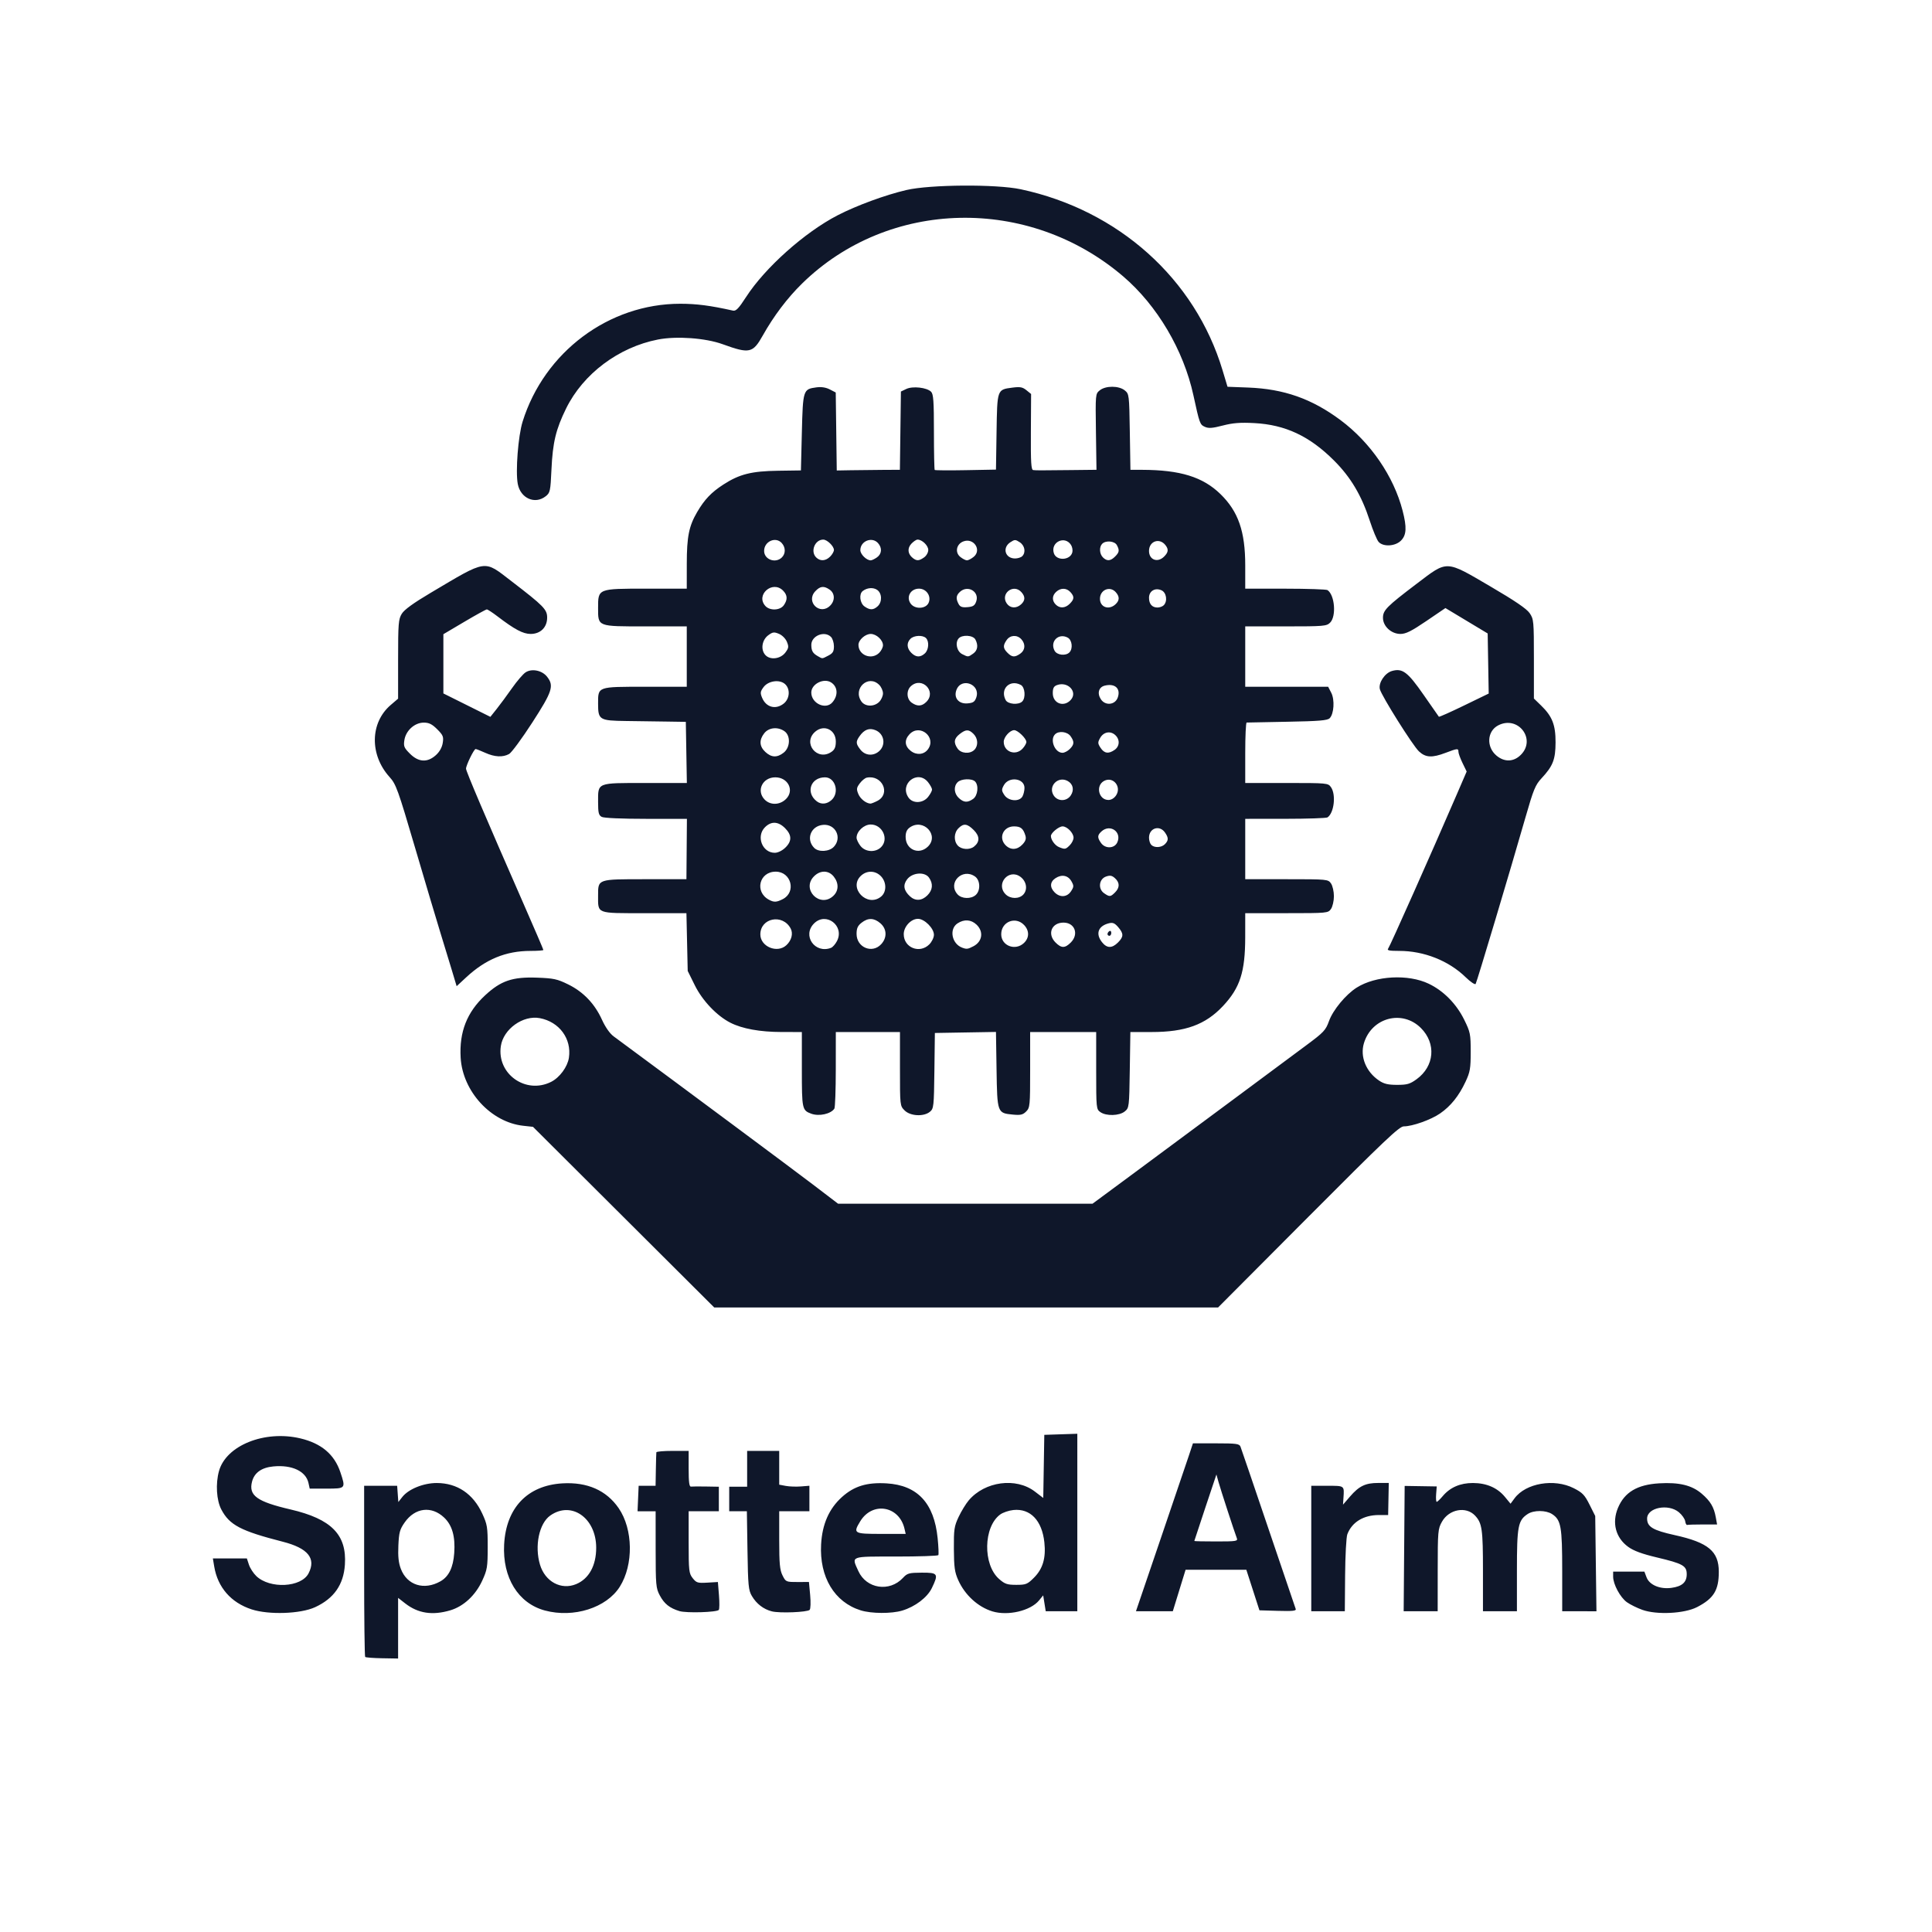 <?xml version="1.0" encoding="UTF-8" standalone="no"?>
<!-- Created with Inkscape (http://www.inkscape.org/) -->

<svg
   version="1.1"
   id="svg1"
   width="1024"
   height="1024"
   viewBox="0 0 1024 1024"
   xmlns="http://www.w3.org/2000/svg"
   xmlns:svg="http://www.w3.org/2000/svg">
  <defs
     id="defs1" />
  <g
     id="g1">
     <style>
    /* Optional hint for UAs */
    :root { color-scheme: light dark; }

    /* default (light theme) */
    .ink { fill: #0F172A; }

    @media (prefers-color-scheme: dark) {
      .ink { fill: #FFFFFF; }
    }
    </style>
    <path
       class="ink"
       d="M 193.549,878.216 C 193.247,877.914 193,857.376 193,832.577 V 787.487 l 8.75,0.007 8.75,0.007 0.31,4.308 0.31,4.308 2.111,-2.683 c 3.304,-4.2 11.24,-7.415 18.269,-7.401 10.816,0.022 19.251,5.688 24.101,16.191 2.669,5.78 2.898,7.188 2.889,17.777 -0.009,10.566 -0.246,12.013 -2.913,17.808 -3.569,7.756 -9.871,13.608 -16.905,15.696 -9.473,2.813 -17.103,1.641 -23.922,-3.675 L 211,846.906 v 16.074 16.074 l -8.451,-0.144 c -4.648,-0.079 -8.698,-0.391 -9,-0.693 z m 39.915,-40.101 c 4.407,-2.507 6.745,-7.304 7.286,-14.946 0.625,-8.832 -1.077,-14.797 -5.379,-18.855 -6.674,-6.295 -15.375,-5.231 -20.843,2.549 -2.63,3.742 -3.068,5.333 -3.384,12.288 -0.264,5.803 0.099,9.198 1.324,12.407 3.312,8.673 12.327,11.489 20.996,6.558 z M 133.353,853 C 122.423,849.427 115.379,841.343 113.532,830.25 L 112.824,826 h 9.01 9.01 l 1.101,3.335 c 0.605,1.834 2.362,4.543 3.903,6.02 7.207,6.904 23.828,6.04 27.696,-1.44 4.107,-7.942 -0.298,-13.349 -13.664,-16.772 -22.27,-5.704 -28.206,-8.813 -32.554,-17.05 -2.59,-4.906 -3.128,-13.666 -1.254,-20.413 3.767,-13.565 24.171,-21.768 43.075,-17.319 11.147,2.624 18.085,8.475 21.25,17.924 2.906,8.675 2.873,8.715 -7.318,8.715 h -8.921 l -0.653,-2.973 c -1.376,-6.264 -8.744,-9.739 -18.637,-8.789 -6.254,0.601 -10.09,3.352 -11.293,8.098 -1.86,7.338 2.615,10.561 20.424,14.707 21.666,5.044 29.879,13.398 28.805,29.298 -0.718,10.625 -5.834,17.911 -15.805,22.507 -7.715,3.556 -24.529,4.131 -33.647,1.151 z m 155.439,0.598 c -14.127,-3.803 -22.537,-17.437 -21.591,-35.006 1.046,-19.426 12.354,-31.282 30.883,-32.38 13.174,-0.78 23.311,3.69 29.819,13.149 7.679,11.16 7.949,29.992 0.597,41.638 -7.06,11.184 -24.458,16.704 -39.709,12.599 z m 16.596,-13.987 c 6.775,-2.831 10.619,-9.828 10.606,-19.304 -0.023,-15.783 -13.149,-24.959 -24.361,-17.032 -5.893,4.167 -8.387,16.141 -5.422,26.037 2.704,9.026 11.245,13.613 19.177,10.299 z m 54.731,14.304 c -5.226,-1.607 -8.04,-3.853 -10.417,-8.317 -2.034,-3.82 -2.182,-5.465 -2.192,-24.347 L 347.5,801.001 342.704,801.001 337.909,801 338.204,794.25 338.5,787.5 h 4.485 4.485 l 0.147,-8.5 c 0.081,-4.675 0.2,-8.838 0.265,-9.25 0.065,-0.412 3.943,-0.75 8.618,-0.75 h 8.5 v 9.544 c 0,7.055 0.326,9.502 1.25,9.382 0.688,-0.089 4.287,-0.109 8,-0.044 L 381,788 v 6.5 6.5 h -8 -8 v 16.365 c 0,15.204 0.152,16.558 2.138,19.083 1.946,2.474 2.642,2.688 7.75,2.385 L 380.5,838.5 l 0.568,7 c 0.312,3.85 0.273,7.354 -0.087,7.787 -1.06,1.274 -17.18,1.759 -20.861,0.627 z m 49.003,0.147 c -4.449,-1.135 -8.162,-3.989 -10.623,-8.166 -1.793,-3.044 -2.033,-5.54 -2.322,-24.145 l -0.322,-20.75 -4.678,1.7e-4 -4.678,1.8e-4 v -6.5 -6.5 l 4.75,-2.9e-4 L 396,788 v -9.5 -9.5 h 8.5 8.5 v 8.955 8.955 l 3.46,0.649 c 1.903,0.357 5.503,0.487 8,0.288 L 429,787.486 v 6.757 V 801 h -8 -8 l 0.002,15.25 c 10e-4,12.515 0.315,15.878 1.75,18.75 1.714,3.43 1.871,3.5 7.878,3.495 l 6.129,-0.005 0.644,6.931 c 0.354,3.812 0.235,7.341 -0.266,7.842 -1.263,1.263 -15.902,1.847 -20.014,0.798 z m 47.051,-0.546 c -13.906,-4.34 -21.902,-17.655 -20.972,-34.925 0.578,-10.737 4.204,-18.972 11.072,-25.147 6.422,-5.774 13.217,-7.852 23.642,-7.229 16.358,0.977 25.175,10.435 27.053,29.019 0.459,4.546 0.628,8.603 0.375,9.015 -0.253,0.412 -10.334,0.75 -22.402,0.75 -24.736,0 -23.673,-0.411 -19.977,7.729 4.258,9.38 16.53,11.236 23.63,3.575 2.295,-2.476 3.175,-2.72 9.962,-2.76 8.595,-0.051 9.012,0.586 5.345,8.16 -2.413,4.985 -8.836,9.87 -15.689,11.932 -5.681,1.71 -16.362,1.651 -22.039,-0.121 z M 479.4,810.25 C 476.582,798.104 462.41,795.719 455.956,806.304 452.035,812.735 452.474,813 467.019,813 h 13.019 z m 46.593,43.816 c -7.636,-2.323 -14.58,-8.674 -18.11,-16.566 -1.877,-4.194 -2.249,-6.853 -2.31,-16.5 -0.066,-10.377 0.18,-12.037 2.517,-17 1.425,-3.025 3.835,-6.971 5.355,-8.77 8.537,-10.094 25.06,-12.307 35.035,-4.693 l 4.471,3.413 0.274,-16.725 L 553.5,760.5 l 8.75,-0.289 8.75,-0.289 V 806.961 854 h -8.372 -8.372 l -0.673,-4.21 -0.673,-4.21 -2.205,2.684 c -4.514,5.496 -16.479,8.305 -24.711,5.801 z m 22.028,-17.852 c 4.716,-4.716 6.402,-10.432 5.516,-18.703 -1.244,-11.618 -7.424,-18.09 -16.402,-17.175 -2.4,0.245 -5.55,1.311 -7,2.369 -8.934,6.523 -9.288,26.565 -0.604,34.189 3.054,2.682 4.301,3.106 9.121,3.106 5.127,0 5.892,-0.309 9.369,-3.786 z m 322.458,17.041 c -2.761,-0.986 -6.435,-2.799 -8.164,-4.03 C 858.769,846.7 855,839.722 855,835.684 V 833 h 8.281 8.281 l 1.139,3.017 c 1.526,4.042 7.133,6.414 13.197,5.583 5.652,-0.775 8.102,-2.962 8.102,-7.232 0,-4.469 -2.055,-5.629 -15.706,-8.865 -7.981,-1.892 -12.392,-3.516 -15.327,-5.642 -6.631,-4.803 -8.716,-12.74 -5.42,-20.63 3.476,-8.319 10.205,-12.339 21.811,-13.032 10.59,-0.632 17.346,1 22.537,5.443 4.661,3.99 6.52,7.108 7.516,12.607 l 0.679,3.75 h -7.545 c -4.15,0 -7.883,0.113 -8.295,0.25 -0.412,0.138 -0.892,-0.747 -1.065,-1.966 -0.173,-1.219 -1.67,-3.356 -3.327,-4.75 C 884.249,796.814 873,799.041 873,804.871 c 0,4.382 3.064,6.221 14.609,8.766 17.803,3.925 23.391,8.571 23.391,19.446 0,9.779 -2.679,14.136 -11.5,18.705 -6.698,3.469 -21.338,4.209 -29.021,1.467 z M 615.106,815.75 c 7.166,-21.038 13.962,-41.062 15.102,-44.5 l 2.073,-6.25 h 12.252 c 10.737,0 12.338,0.216 12.949,1.75 0.383,0.963 7.016,20.425 14.74,43.25 7.724,22.825 14.264,42.079 14.532,42.788 0.382,1.008 -1.655,1.225 -9.37,1 L 667.527,853.5 664.054,842.75 660.581,832 H 644.484 628.387 L 625,843 l -3.387,11 h -9.768 -9.768 z m 40.436,-0.5 C 654.263,811.916 646.946,789.482 645.84,785.5 l -1.112,-4 -5.852,17.5 c -3.219,9.625 -5.857,17.613 -5.864,17.75 -0.007,0.138 5.211,0.25 11.595,0.25 10.643,0 11.551,-0.145 10.935,-1.75 z M 695,820.75 V 787.5 h 8.5 c 9.27,0 9.005,-0.201 8.556,6.5 l -0.235,3.5 3.69,-4.276 C 720.348,787.618 723.703,786 730.49,786 h 5.589 l -0.167,8.5 -0.167,8.5 h -4.904 c -8.129,0 -14.289,3.756 -16.731,10.203 -0.563,1.487 -1.093,11.274 -1.176,21.75 L 712.781,854 H 703.891 695 Z m 49.237,0.034 0.263,-33.216 8.5,0.136 8.5,0.136 -0.317,4.081 c -0.175,2.244 -0.033,4.081 0.315,4.081 0.348,0 1.785,-1.37 3.193,-3.044 3.883,-4.615 9.3,-6.96 16.02,-6.934 7.198,0.027 12.945,2.523 16.923,7.349 l 2.991,3.629 2.131,-2.882 c 5.933,-8.025 20.978,-10.604 31.316,-5.368 4.683,2.372 5.842,3.575 8.429,8.75 l 3,6 0.326,25.25 0.326,25.25 H 837.076 828 v -21.532 c 0,-23.354 -0.626,-26.866 -5.335,-29.952 -3.274,-2.145 -9.72,-2.182 -12.937,-0.074 C 804.585,805.812 804,808.872 804,832.401 V 854 h -9 -9 v -21.435 c 0,-22.069 -0.46,-25.279 -4.192,-29.263 -4.749,-5.069 -13.765,-3.423 -17.512,3.198 -2.157,3.813 -2.264,5.017 -2.28,25.75 L 762,854 h -9.013 -9.013 z M 330.534,645.123 282.5,597.247 l -5.2,-0.57 c -17.093,-1.875 -32.112,-18.229 -33.145,-36.092 -0.788,-13.633 3.338,-24.123 13.012,-33.08 8.321,-7.704 14.457,-9.794 27.39,-9.33 8.913,0.32 10.805,0.729 16.623,3.593 8.041,3.958 14.046,10.25 17.903,18.756 1.764,3.89 4.141,7.278 6.146,8.758 38.401,28.354 95.394,70.728 105.625,78.532 L 444.209,638 h 67.422 67.422 l 22.723,-16.792 c 12.498,-9.236 35.722,-26.448 51.608,-38.25 15.887,-11.802 33.437,-24.833 39,-28.958 9.243,-6.853 10.278,-7.957 12.009,-12.802 2.093,-5.858 8.914,-14.105 14.675,-17.742 10.05,-6.344 27.292,-7.272 38.196,-2.055 7.857,3.759 14.654,10.658 18.803,19.086 3.217,6.535 3.432,7.598 3.432,16.992 0,8.828 -0.325,10.716 -2.734,15.857 -3.547,7.571 -7.863,12.947 -13.518,16.837 -4.877,3.356 -14.653,6.827 -19.226,6.827 -2.364,0 -10.251,7.479 -50.615,48 l -47.815,48 H 512.08 378.568 Z m -38.432,-71.713 c 4.521,-2.274 8.707,-7.951 9.433,-12.793 1.508,-10.056 -5.07,-19.005 -15.42,-20.976 -8.889,-1.693 -19.304,5.77 -20.658,14.803 -2.213,14.757 13.2,25.729 26.645,18.967 z m 458.713,-1.391 c 9.482,-6.868 10.506,-18.935 2.304,-27.137 -9.889,-9.889 -26.141,-5.551 -30.22,8.066 -2.132,7.115 1.118,15.123 8.024,19.778 2.609,1.758 4.781,2.274 9.576,2.274 5.295,0 6.804,-0.436 10.316,-2.98 z M 430,590.291 c -4.86,-1.787 -5,-2.442 -5,-23.446 V 547 l -10.75,-0.015 c -11.437,-0.016 -20.869,-1.73 -27.149,-4.934 -7.203,-3.674 -14.809,-11.683 -18.841,-19.837 L 364.5,514.613 364.16,499.307 363.82,484 H 341.445 C 315.8,484 317,484.46 317,474.637 317,465.864 316.607,466 341.982,466 h 21.839 l 0.129,-16 0.129,-16 h -21.605 c -12.981,0 -22.377,-0.413 -23.539,-1.035 C 317.309,432.095 317,430.828 317,425.036 317,414.642 316.106,415 342.096,415 h 21.953 l -0.275,-16.2 -0.275,-16.2 -10,-0.154 c -5.5,-0.085 -15.255,-0.22 -21.679,-0.3 C 317.702,381.97 317,381.536 317,373 c 0,-9.195 -0.544,-9 25.071,-9 H 364 V 348 332 H 342.155 C 316.438,332 317,332.219 317,322.171 317,311.936 316.839,312 342.5,312 H 364 l 0.011,-13.25 c 0.012,-14.293 1.14,-19.919 5.482,-27.328 3.931,-6.708 7.524,-10.477 13.946,-14.627 8.497,-5.492 14.88,-7.093 29.062,-7.293 l 12,-0.169 0.5,-20.134 c 0.561,-22.574 0.68,-22.945 7.7,-23.887 2.626,-0.352 5.042,0.018 7.117,1.092 l 3.143,1.625 0.27,20.667 0.27,20.667 7.5,-0.131 c 4.125,-0.072 11.653,-0.154 16.73,-0.182 l 9.23,-0.051 0.27,-20.737 0.27,-20.737 2.844,-1.362 c 3.402,-1.629 10.883,-0.794 13.144,1.468 1.247,1.247 1.512,4.972 1.512,21.274 0,10.869 0.186,19.949 0.414,20.179 0.228,0.229 7.627,0.283 16.442,0.119 l 16.028,-0.297 0.308,-19.919 c 0.35,-22.673 0.281,-22.478 8.326,-23.527 4.162,-0.543 5.442,-0.312 7.5,1.355 l 2.482,2.01 -0.116,20.088 c -0.095,16.307 0.141,20.116 1.25,20.238 1.695,0.186 3.1,0.186 19.945,0 L 581.157,249 580.869,228.879 c -0.286,-20.002 -0.274,-20.133 2.033,-22 3.115,-2.522 10.102,-2.506 13.238,0.031 2.318,1.875 2.367,2.277 2.686,22 L 599.15,249 l 6.175,0.018 c 20.233,0.058 32.213,3.766 41.549,12.859 C 656.322,271.08 660,281.672 660,299.682 V 312 l 21.25,0.015 c 11.688,0.008 21.745,0.346 22.35,0.75 3.85,2.571 4.768,13.867 1.4,17.235 -1.876,1.876 -3.333,2 -23.5,2 H 660 v 16 16 h 21.974 21.974 l 1.637,3.166 c 1.92,3.713 1.454,11.223 -0.838,13.515 -1.179,1.179 -5.668,1.552 -22.361,1.86 -11.488,0.212 -21.224,0.402 -21.636,0.422 C 660.337,382.983 660,390.2 660,399 v 16 h 21.943 c 21.542,0 21.972,0.041 23.5,2.223 2.773,3.959 1.654,13.677 -1.843,16.012 -0.605,0.404 -10.663,0.742 -22.35,0.75 L 660,434 v 16 16 h 21.943 c 21.542,0 21.972,0.041 23.5,2.223 0.856,1.222 1.557,4.272 1.557,6.777 0,2.505 -0.701,5.555 -1.557,6.777 -1.528,2.182 -1.958,2.223 -23.5,2.223 H 660 l -0.012,12.75 c -0.017,18.364 -2.729,26.783 -11.728,36.403 C 638.943,543.114 628.303,547 610.348,547 h -11.232 l -0.308,20.09 c -0.303,19.733 -0.35,20.124 -2.669,22 -2.906,2.351 -9.796,2.539 -12.917,0.353 C 581.049,587.921 581,587.435 581,567.443 V 547 H 563.5 546 v 20 c 0,19.032 -0.102,20.102 -2.116,22.116 -1.753,1.753 -2.968,2.034 -7.075,1.64 -8.22,-0.79 -8.264,-0.911 -8.618,-23.814 l -0.309,-19.991 -16.191,0.274 L 495.5,547.5 l -0.251,20 c -0.238,18.966 -0.36,20.09 -2.361,21.75 -3.272,2.714 -10.387,2.341 -13.433,-0.705 -2.439,-2.439 -2.455,-2.581 -2.455,-22 V 547 h -17 -17 l -0.015,19.75 c -0.008,10.863 -0.346,20.245 -0.75,20.85 -1.889,2.829 -8.127,4.201 -12.235,2.69 z m -13.201,-89.318 c 2.769,-2.579 3.686,-6.197 2.251,-8.879 C 414.814,484.179 403,486.516 403,495.268 c 0,6.482 8.98,10.195 13.799,5.704 z m 23.656,1.407 c 0.89,-0.342 2.314,-1.965 3.163,-3.608 4.163,-8.05 -5.8,-15.681 -12.164,-9.317 -6.391,6.391 0.446,16.207 9.001,12.924 z m 26.537,-1.871 c 3.276,-3.487 3.116,-8.158 -0.381,-11.166 -3.361,-2.891 -6.534,-2.977 -9.976,-0.269 C 454.603,490.671 454,492.027 454,495 c 0,7.135 8.199,10.611 12.992,5.508 z m 25.553,0.037 C 493.904,499.187 495,496.919 495,495.469 495,492.011 489.989,487 486.531,487 482.832,487 479,491.142 479,495.14 c 0,7.164 8.425,10.526 13.545,5.405 z m 23.383,0.992 c 4.781,-2.472 5.536,-7.813 1.624,-11.488 -2.882,-2.708 -6.537,-2.945 -10.037,-0.651 -4.579,3.001 -3.066,10.851 2.485,12.893 2.368,0.871 2.924,0.8 5.928,-0.754 z m 26.757,-1.711 c 2.905,-2.729 2.961,-6.509 0.14,-9.511 -4.548,-4.842 -12.159,-1.803 -12.159,4.854 0,6.095 7.426,8.972 12.019,4.657 z m 24.86,-0.28 C 571.944,495.147 569.688,489 563.674,489 c -6.335,0 -8.744,6.021 -4.219,10.545 3.096,3.096 4.995,3.096 8.091,0 z m 25,0 c 3.058,-3.058 3.083,-4.703 0.126,-8.141 -1.839,-2.138 -2.876,-2.57 -4.93,-2.054 -5.699,1.43 -7.2,5.526 -3.669,10.015 2.589,3.291 5.305,3.349 8.473,0.18 z M 587,495.059 c 0,-0.518 0.45,-1.219 1,-1.559 0.55,-0.34 1,0.084 1,0.941 0,0.857 -0.45,1.559 -1,1.559 -0.55,0 -1,-0.423 -1,-0.941 z M 414.928,476.537 C 422.173,472.791 419.361,462 411.14,462 c -8.712,0 -11.322,10.644 -3.64,14.845 2.697,1.475 4.091,1.417 7.428,-0.308 z m 26.757,-1.711 c 2.879,-2.705 2.975,-6.717 0.242,-10.191 -2.709,-3.444 -7.133,-3.521 -10.473,-0.18 -6.885,6.885 3.132,17.04 10.231,10.371 z m 25.264,0.417 c 3.015,-2.442 3.029,-7.572 0.029,-10.765 -2.94,-3.13 -7.517,-3.26 -10.664,-0.303 -6.851,6.437 3.303,17.005 10.635,11.068 z m 24.596,-0.697 c 2.833,-2.833 3.136,-6.128 0.861,-9.376 -2.295,-3.277 -8.917,-2.732 -11.662,0.96 -2.239,3.011 -1.753,5.853 1.522,8.904 2.852,2.657 6.316,2.474 9.279,-0.488 z m 25.626,-0.2 c 2.627,-2.378 2.408,-7.826 -0.394,-9.788 -6.76,-4.735 -14.723,3.426 -9.248,9.476 2.183,2.413 7.143,2.573 9.641,0.312 z m 25.249,-0.257 c 2.377,-2.626 1.658,-6.961 -1.55,-9.345 C 534.666,460.132 527.528,468.528 533,474 c 2.531,2.531 7.17,2.575 9.42,0.088 z m 25.247,-1.704 c 1.535,-2.343 1.56,-2.889 0.24,-5.25 -1.78,-3.183 -5.157,-3.856 -8.465,-1.689 -2.963,1.941 -3.134,4.863 -0.442,7.554 2.829,2.829 6.585,2.563 8.667,-0.615 z M 591,473 c 2.554,-2.554 2.543,-5.199 -0.03,-7.527 -1.606,-1.453 -2.599,-1.639 -4.75,-0.887 -3.739,1.307 -4.36,6.502 -1.053,8.818 2.92,2.045 3.419,2.011 5.834,-0.404 z M 416.195,449.313 c 3.593,-3.443 3.556,-6.715 -0.118,-10.39 -3.607,-3.607 -7.32,-3.771 -10.622,-0.469 -4.806,4.806 -1.454,13.545 5.195,13.545 1.612,0 3.896,-1.107 5.545,-2.687 z m 25.766,-0.501 c 4.502,-4.832 0.894,-12.181 -5.702,-11.616 -6.538,0.56 -9.258,7.663 -4.686,12.235 2.33,2.33 7.953,1.995 10.388,-0.619 z M 467,449 c 4.257,-4.257 0.708,-12 -5.5,-12 -3.594,0 -7.5,3.646 -7.5,7 0,0.952 0.933,2.916 2.073,4.365 2.597,3.302 7.95,3.613 10.927,0.635 z m 24.686,-0.174 c 6.389,-6.002 -2.219,-15.343 -9.463,-10.269 -1.565,1.096 -2.223,2.575 -2.223,5 0,6.67 6.888,9.776 11.686,5.269 z M 516.208,448.75 c 3.169,-2.491 3.147,-5.549 -0.061,-8.757 C 512.64,436.486 510.745,436.255 508,439 c -2.43,2.43 -2.59,6.691 -0.345,9.171 1.907,2.108 6.236,2.4 8.553,0.579 z m 25.712,-1.165 c 1.669,-1.776 2.079,-3.032 1.552,-4.75 C 542.32,439.082 540.968,438 537.434,438 c -5.681,0 -8.37,6.064 -4.434,10 2.684,2.684 6.161,2.522 8.92,-0.415 z M 567,448 c 1.1,-1.1 2,-2.9 2,-4 0,-2.494 -3.396,-6 -5.811,-6 -1.985,0 -6.189,3.468 -6.189,5.105 0,2.052 2.181,5.029 4.315,5.888 3.156,1.272 3.476,1.216 5.685,-0.993 z m 25.186,-1.509 c 2.529,-5.551 -3.793,-9.967 -8.357,-5.836 -2.235,2.022 -2.289,3.243 -0.272,6.122 2.237,3.194 7.117,3.032 8.629,-0.286 z m 25.243,0.937 c 1.977,-1.977 1.981,-3.399 0.015,-6.206 C 614.548,437.089 609,438.914 609,444 c 0,1.43 0.54,3.14 1.2,3.8 1.683,1.683 5.364,1.494 7.229,-0.371 z M 416.641,423.45 C 421.15,418.941 417.681,412 410.918,412 c -6.718,0 -10.154,6.991 -5.743,11.686 3.019,3.213 8.123,3.108 11.467,-0.236 z m 24.17,0.511 C 445.061,420.002 442.698,412 437.279,412 c -7.641,0 -10.413,8.075 -4.366,12.718 2.375,1.823 5.444,1.529 7.898,-0.757 z m 24.224,0.521 c 7.223,-3.735 2.589,-13.929 -5.6,-12.32 -0.948,0.186 -2.625,1.547 -3.727,3.025 -1.737,2.329 -1.842,3.077 -0.785,5.629 1.071,2.586 3.972,4.914 6.376,5.117 0.44,0.037 2.121,-0.616 3.736,-1.451 z m 26.892,-2.117 C 493.067,420.916 494,419.177 494,418.5 c 0,-0.677 -0.933,-2.416 -2.073,-3.865 -5.49,-6.98 -15.473,0.858 -10.371,8.143 2.278,3.252 7.656,3.038 10.371,-0.412 z m 23.85,1.078 c 2.478,-1.736 3.081,-7.185 1.023,-9.243 -1.712,-1.712 -7.373,-1.484 -9.229,0.371 -2.225,2.225 -1.947,6 0.617,8.39 2.622,2.443 4.609,2.569 7.589,0.482 z m 26.187,-1.378 C 542.534,421.002 543,418.993 543,417.601 c 0,-5.129 -8.243,-6.237 -10.909,-1.466 -1.318,2.36 -1.293,2.908 0.242,5.25 2.168,3.309 8.005,3.722 9.632,0.681 z m 25.595,-0.517 c 1.896,-2.893 1.177,-6.084 -1.721,-7.635 -5.144,-2.753 -10.509,2.888 -7.343,7.721 2.139,3.265 6.897,3.22 9.063,-0.086 z m 24,0 c 3.025,-4.616 -1.616,-10.195 -6.366,-7.653 C 580.554,416.38 582.293,424 587.5,424 c 1.501,0 3.078,-0.952 4.06,-2.451 z M 415.365,398.927 c 3.515,-2.765 3.742,-9.038 0.412,-11.371 -3.527,-2.471 -8.291,-1.991 -10.705,1.078 -2.803,3.564 -2.607,6.966 0.573,9.913 3.234,2.997 6.242,3.115 9.719,0.38 z m 25.412,-0.484 C 442.426,397.289 443,395.883 443,393 c 0,-6.196 -6.189,-9.191 -10.847,-5.25 -7.07,5.982 1.023,16.017 8.624,10.693 z m 25.052,-0.193 c 3.855,-3.29 2.908,-9.288 -1.772,-11.226 -3.319,-1.375 -6.007,-0.361 -8.506,3.206 -2.038,2.91 -1.96,3.981 0.521,7.135 2.45,3.115 6.693,3.499 9.756,0.885 z M 491.75,397.254 c 4.889,-6.4 -4.217,-13.963 -9.711,-8.066 -2.805,3.01 -2.558,6.258 0.668,8.795 3.018,2.374 6.912,2.06 9.043,-0.73 z m 24.679,0.174 c 2.165,-2.165 1.968,-6.032 -0.429,-8.429 -2.533,-2.533 -4.071,-2.518 -7.365,0.073 -3.009,2.367 -3.31,4.519 -1.078,7.705 1.849,2.639 6.539,2.984 8.872,0.651 z m 25.532,-0.617 C 543.082,395.608 544,394.012 544,393.266 544,391.415 539.452,387 537.545,387 535.287,387 532,390.658 532,393.171 c 0,5.327 6.259,7.614 9.961,3.64 z M 567,397 c 2.407,-2.407 2.501,-3.84 0.443,-6.777 -1.715,-2.449 -6.254,-3.012 -8.243,-1.023 -2.894,2.894 -0.107,9.8 3.955,9.8 1.015,0 2.745,-0.9 3.845,-2 z m 23.777,0.443 c 2.731,-1.913 2.871,-5.546 0.305,-7.869 -2.594,-2.347 -6.197,-1.644 -7.99,1.56 -1.321,2.361 -1.296,2.907 0.24,5.25 1.953,2.981 4.237,3.306 7.445,1.059 z M 415.365,372.927 c 3.236,-2.545 3.604,-7.74 0.733,-10.339 -2.888,-2.613 -8.892,-1.772 -11.396,1.598 -1.731,2.328 -1.834,3.079 -0.778,5.629 2.106,5.085 7.18,6.465 11.442,3.112 z M 441.193,372.25 c 3.129,-3.644 2.873,-8.17 -0.593,-10.485 -3.908,-2.61 -10.6,0.731 -10.6,5.291 0,5.786 7.64,9.33 11.193,5.193 z M 466,372 c 1.1,-1.1 2,-3.125 2,-4.5 0,-1.375 -0.9,-3.4 -2,-4.5 -5.784,-5.784 -14.178,2.018 -9.443,8.777 1.981,2.828 6.726,2.94 9.443,0.223 z m 25,0 c 5.541,-5.541 -2.357,-13.607 -8.171,-8.345 -2.554,2.312 -2.35,6.866 0.394,8.788 2.991,2.095 5.375,1.959 7.777,-0.443 z m 26.443,-2.303 c 2.437,-6.971 -7.882,-10.933 -10.505,-4.034 -1.589,4.178 1.163,7.536 5.854,7.144 2.994,-0.25 3.852,-0.824 4.651,-3.11 z M 541.8,371.8 c 1.954,-1.954 1.483,-7.578 -0.734,-8.765 -5.865,-3.139 -11.169,2.165 -8.031,8.031 1.187,2.217 6.811,2.688 8.765,0.734 z m 25.727,-0.83 c 3.833,-4.235 -1.523,-9.995 -7.305,-7.856 -1.713,0.634 -2.222,1.619 -2.222,4.304 0,5.432 5.852,7.613 9.527,3.552 z m 24.916,-1.272 c 1.671,-4.781 -1.506,-7.651 -6.956,-6.283 -3.154,0.792 -4.065,4.055 -2.009,7.194 2.353,3.59 7.577,3.06 8.965,-0.91 z M 416.298,345.814 c 1.739,-2.339 1.837,-3.072 0.764,-5.664 -0.702,-1.694 -2.517,-3.51 -4.211,-4.211 -2.592,-1.074 -3.326,-0.975 -5.664,0.763 -3.355,2.494 -4.119,7.611 -1.558,10.441 2.571,2.841 8.08,2.155 10.67,-1.328 z m 22.751,1.661 C 441.44,346.238 442,345.303 442,342.546 c 0,-1.872 -0.707,-4.11 -1.571,-4.974 -3.435,-3.435 -10.441,-0.585 -10.413,4.235 0.018,3.17 0.766,4.456 3.485,5.998 2.523,1.431 2.094,1.456 5.55,-0.331 z M 466,346 c 1.1,-1.1 2,-2.9 2,-4 0,-2.772 -3.497,-6 -6.5,-6 -2.901,0 -6.5,3.199 -6.5,5.777 0,5.552 6.988,8.234 11,4.223 z m 24.171,0.345 c 2.077,-1.879 2.422,-6.352 0.629,-8.145 -1.699,-1.699 -6.369,-1.488 -8.229,0.371 -2.14,2.14 -1.974,5.026 0.429,7.429 2.433,2.433 4.741,2.544 7.171,0.345 z m 25.606,0.098 c 2.399,-1.681 2.834,-4.431 1.187,-7.509 -1.252,-2.34 -7.113,-2.665 -8.915,-0.495 -1.931,2.327 -0.863,6.857 1.95,8.273 3.159,1.59 3.121,1.592 5.777,-0.269 z m 25,0 c 2.632,-1.843 2.872,-5.068 0.568,-7.615 -2.25,-2.486 -5.9,-2.302 -7.788,0.394 -2.057,2.937 -1.964,4.371 0.443,6.777 2.407,2.407 3.84,2.501 6.777,0.443 z M 566.8,345.8 c 1.977,-1.977 1.451,-6.595 -0.893,-7.85 -4.885,-2.615 -9.571,2.071 -6.957,6.957 1.255,2.344 5.873,2.87 7.85,0.893 z M 415.443,320.777 C 417.538,317.786 417.403,315.403 415,313 c -5.594,-5.594 -14.643,2.318 -9.345,8.171 2.378,2.627 7.826,2.408 9.788,-0.394 z M 440,321 c 2.654,-2.654 2.552,-6.5 -0.223,-8.443 -3.083,-2.16 -5.059,-1.95 -7.655,0.813 -5.244,5.582 2.462,13.046 7.877,7.63 z m 25.171,0.345 c 2.48,-2.244 2.354,-6.864 -0.236,-8.678 -2.083,-1.459 -5.383,-1.202 -7.685,0.6 -2.069,1.619 -1.495,6.448 0.973,8.176 2.845,1.993 4.666,1.967 6.949,-0.098 z m 26.992,-1.804 C 493.754,316.05 491.034,312 487.099,312 c -4.468,0 -6.937,4.359 -4.467,7.885 2.204,3.146 8.037,2.936 9.531,-0.344 z m 25.251,-0.761 c 1.806,-5.166 -4.428,-8.888 -8.585,-5.125 -2.086,1.888 -2.29,3.615 -0.763,6.467 0.823,1.538 1.9,1.921 4.732,1.684 2.959,-0.247 3.85,-0.832 4.617,-3.026 z m 23.757,1.565 c 2.269,-2.054 2.325,-4.139 0.174,-6.516 -4.247,-4.693 -11.341,0.877 -7.713,6.056 1.775,2.534 5.028,2.733 7.539,0.46 z M 567,320 c 2.433,-2.433 2.508,-3.781 0.345,-6.171 -2.058,-2.274 -5.117,-2.345 -7.516,-0.174 -2.244,2.031 -2.345,4.686 -0.257,6.774 2.14,2.14 5.026,1.974 7.429,-0.429 z m 24.171,0.345 c 2.269,-2.054 2.325,-4.139 0.174,-6.516 C 588.245,310.403 583,312.63 583,317.371 c 0,4.454 4.661,6.15 8.171,2.974 z M 616.8,320.8 c 2.133,-2.133 1.453,-6.728 -1.174,-7.924 C 612.222,311.325 609,313.25 609,316.835 c 0,3.298 1.626,5.165 4.5,5.165 1.155,0 2.64,-0.54 3.3,-1.2 z M 414.429,295.429 c 2.038,-2.038 2.002,-5.295 -0.084,-7.6 C 411.09,284.232 405,286.955 405,292.007 c 0,4.575 6.072,6.778 9.429,3.422 z M 440,295 c 1.1,-1.1 2,-2.675 2,-3.5 0,-2.015 -3.593,-5.5 -5.671,-5.5 -4.435,0 -6.929,6.257 -3.757,9.429 2.14,2.14 5.026,1.974 7.429,-0.429 z m 24.777,0.443 c 2.632,-1.843 2.872,-5.068 0.568,-7.615 C 462.149,284.297 456,286.777 456,291.598 c 0,2.187 3.273,5.402 5.5,5.402 0.58,0 2.055,-0.701 3.277,-1.557 z m 25,0 C 491.018,294.574 492,292.833 492,291.5 c 0,-2.355 -3.25,-5.5 -5.684,-5.5 -0.681,0 -2.159,0.988 -3.283,2.195 -2.239,2.403 -1.934,5.439 0.759,7.555 2.085,1.639 3.296,1.577 5.985,-0.307 z m 26.262,-0.275 c 4.468,-3.618 0.039,-10.29 -5.447,-8.204 -3.689,1.402 -4.569,5.827 -1.633,8.204 1.244,1.007 2.837,1.831 3.54,1.831 0.703,0 2.296,-0.824 3.54,-1.831 z m 52.312,-2.406 c 0.287,-1.096 -0.012,-2.846 -0.663,-3.889 -3.264,-5.227 -10.993,-1.557 -9.124,4.332 1.329,4.186 8.663,3.855 9.786,-0.443 z M 591,295 c 2.269,-2.269 2.435,-3.318 0.965,-6.066 -1.173,-2.192 -5.863,-2.636 -7.765,-0.734 -1.683,1.683 -1.494,5.364 0.371,7.229 2.107,2.107 4.021,1.979 6.429,-0.429 z m 26,0 c 2.28,-2.28 2.463,-3.825 0.718,-6.062 -3.173,-4.068 -8.718,-2.116 -8.718,3.069 0,4.738 4.552,6.441 8,2.993 z m -75.2,-0.2 c 2.016,-2.016 1.379,-5.637 -1.3,-7.392 -2.316,-1.517 -2.684,-1.517 -5,0 -4.428,2.901 -2.772,8.592 2.5,8.592 1.43,0 3.14,-0.54 3.8,-1.2 z M 239.45,514.104 C 238.031,509.372 235.268,500.325 233.312,494 c -1.956,-6.325 -7.959,-26.473 -13.339,-44.773 -9.057,-30.807 -10.057,-33.577 -13.491,-37.378 -10.642,-11.779 -10.372,-28.796 0.605,-38.193 L 211,370.308 l 0.004,-20.904 c 0.003,-18.917 0.188,-21.206 1.942,-24.082 1.325,-2.173 6.146,-5.673 15.246,-11.067 30.318,-17.972 28.002,-17.636 42.858,-6.233 C 288.198,321.184 290,323.022 290,327.352 290,332.503 286.458,336 281.241,336 c -4.009,0 -8.452,-2.358 -17.596,-9.337 C 261.006,324.648 258.479,323 258.029,323 c -0.45,0 -5.815,2.957 -11.923,6.57 L 235,336.14 v 15.698 15.698 l 12.455,6.204 12.455,6.204 3.365,-4.223 c 1.851,-2.322 5.499,-7.269 8.109,-10.992 2.609,-3.723 5.838,-7.486 7.176,-8.362 3.307,-2.167 8.746,-1.067 11.397,2.303 3.794,4.823 2.84,7.774 -7.862,24.332 -5.448,8.429 -10.961,15.91 -12.25,16.625 -3.342,1.854 -7.673,1.632 -12.704,-0.651 C 254.743,397.89 252.47,397 252.09,397 251.205,397 247,405.611 247,407.423 c 0,1.366 10.296,25.547 30.393,71.38 C 283.227,492.107 288,503.22 288,503.497 c 0,0.277 -3.055,0.503 -6.79,0.503 -13.08,0 -23.774,4.397 -34.157,14.042 l -5.021,4.665 z M 231.019,400.25 c 1.953,-1.761 3.263,-4.089 3.642,-6.473 0.525,-3.303 0.194,-4.121 -2.935,-7.25 C 229.003,383.803 227.384,383 224.616,383 c -4.818,0 -9.476,4.18 -10.277,9.223 -0.525,3.303 -0.194,4.121 2.935,7.25 4.554,4.554 9.26,4.82 13.745,0.777 z M 776.783,517.907 C 767.831,509.189 754.728,504 741.667,504 c -5.404,0 -6.691,-0.273 -5.898,-1.25 0.917,-1.13 22.987,-50.722 36.288,-81.538 l 5.304,-12.288 -2.181,-4.489 C 773.981,401.966 773,399.284 773,398.473 c 0,-1.901 -0.468,-1.864 -6.761,0.527 -7.228,2.747 -10.596,2.569 -14.163,-0.75 -3.249,-3.024 -19.825,-29.4 -20.722,-32.973 -0.837,-3.333 2.633,-8.555 6.403,-9.636 5.574,-1.599 8.344,0.491 16.823,12.694 4.267,6.141 7.891,11.338 8.055,11.548 0.163,0.21 6.173,-2.469 13.354,-5.954 l 13.058,-6.336 -0.274,-15.924 -0.274,-15.924 -11.197,-6.735 -11.197,-6.735 -10.095,6.864 C 748.083,334.527 745.132,336 742.263,336 737.407,336 733,331.932 733,327.449 c 0,-4.003 1.967,-5.991 17.865,-18.05 16.574,-12.573 15.057,-12.63 39.135,1.458 12.984,7.597 19.171,11.81 20.75,14.131 2.157,3.17 2.25,4.177 2.25,24.276 v 20.969 l 3.788,3.676 c 5.947,5.771 7.716,10.28 7.688,19.59 -0.027,9.054 -1.38,12.518 -7.422,19 -3.282,3.521 -4.294,5.975 -8.456,20.5 -7.928,27.672 -25.804,87.437 -26.471,88.5 -0.345,0.55 -2.75,-1.067 -5.344,-3.593 z m 29.294,-117.83 c 8.304,-8.304 -1.48,-21.057 -11.986,-15.624 -5.925,3.064 -6.415,11.414 -0.941,16.02 4.229,3.559 9.122,3.409 12.927,-0.396 z M 730.696,287.217 c -0.887,-0.981 -3.001,-6.043 -4.697,-11.25 -4.384,-13.458 -10.112,-23.083 -19.025,-31.966 -12.92,-12.877 -25.767,-18.892 -42.189,-19.755 -7.446,-0.391 -11.347,-0.087 -16.705,1.303 -5.522,1.432 -7.514,1.574 -9.485,0.676 -2.616,-1.192 -2.784,-1.656 -6.065,-16.726 -5.214,-23.947 -19.193,-47.607 -37.245,-63.034 -50.081,-42.801 -124.285,-41.139 -170.157,3.811 -7.809,7.652 -15.015,17.174 -20.803,27.488 -5.312,9.466 -7.046,9.846 -21.326,4.667 -9.05,-3.282 -24.401,-4.393 -34.246,-2.479 -20.843,4.051 -39.667,18.178 -48.699,36.546 -5.432,11.047 -7.102,17.993 -7.761,32.285 -0.534,11.586 -0.709,12.397 -3.065,14.25 -5.69,4.476 -13.366,1.081 -14.797,-6.545 -1.251,-6.67 0.205,-25.441 2.559,-32.99 11.515,-36.926 45.703,-62.5 83.549,-62.5 8.673,0 15.865,0.934 27.96,3.632 1.59,0.355 3.02,-1.131 6.97,-7.244 10.026,-15.514 31.04,-34.261 48.53,-43.296 9.988,-5.16 25.285,-10.776 36.429,-13.374 12.575,-2.933 47.636,-3.165 60.571,-0.402 51.803,11.066 92.417,47.485 106.984,95.932 l 2.63,8.748 10.943,0.416 c 18.946,0.721 33.756,5.941 48.943,17.253 15.903,11.845 28.204,29.779 32.911,47.98 2.3,8.893 2.078,12.957 -0.866,15.901 -3.038,3.038 -9.382,3.398 -11.849,0.672 z"
       id="path1" />
  </g>
</svg>
